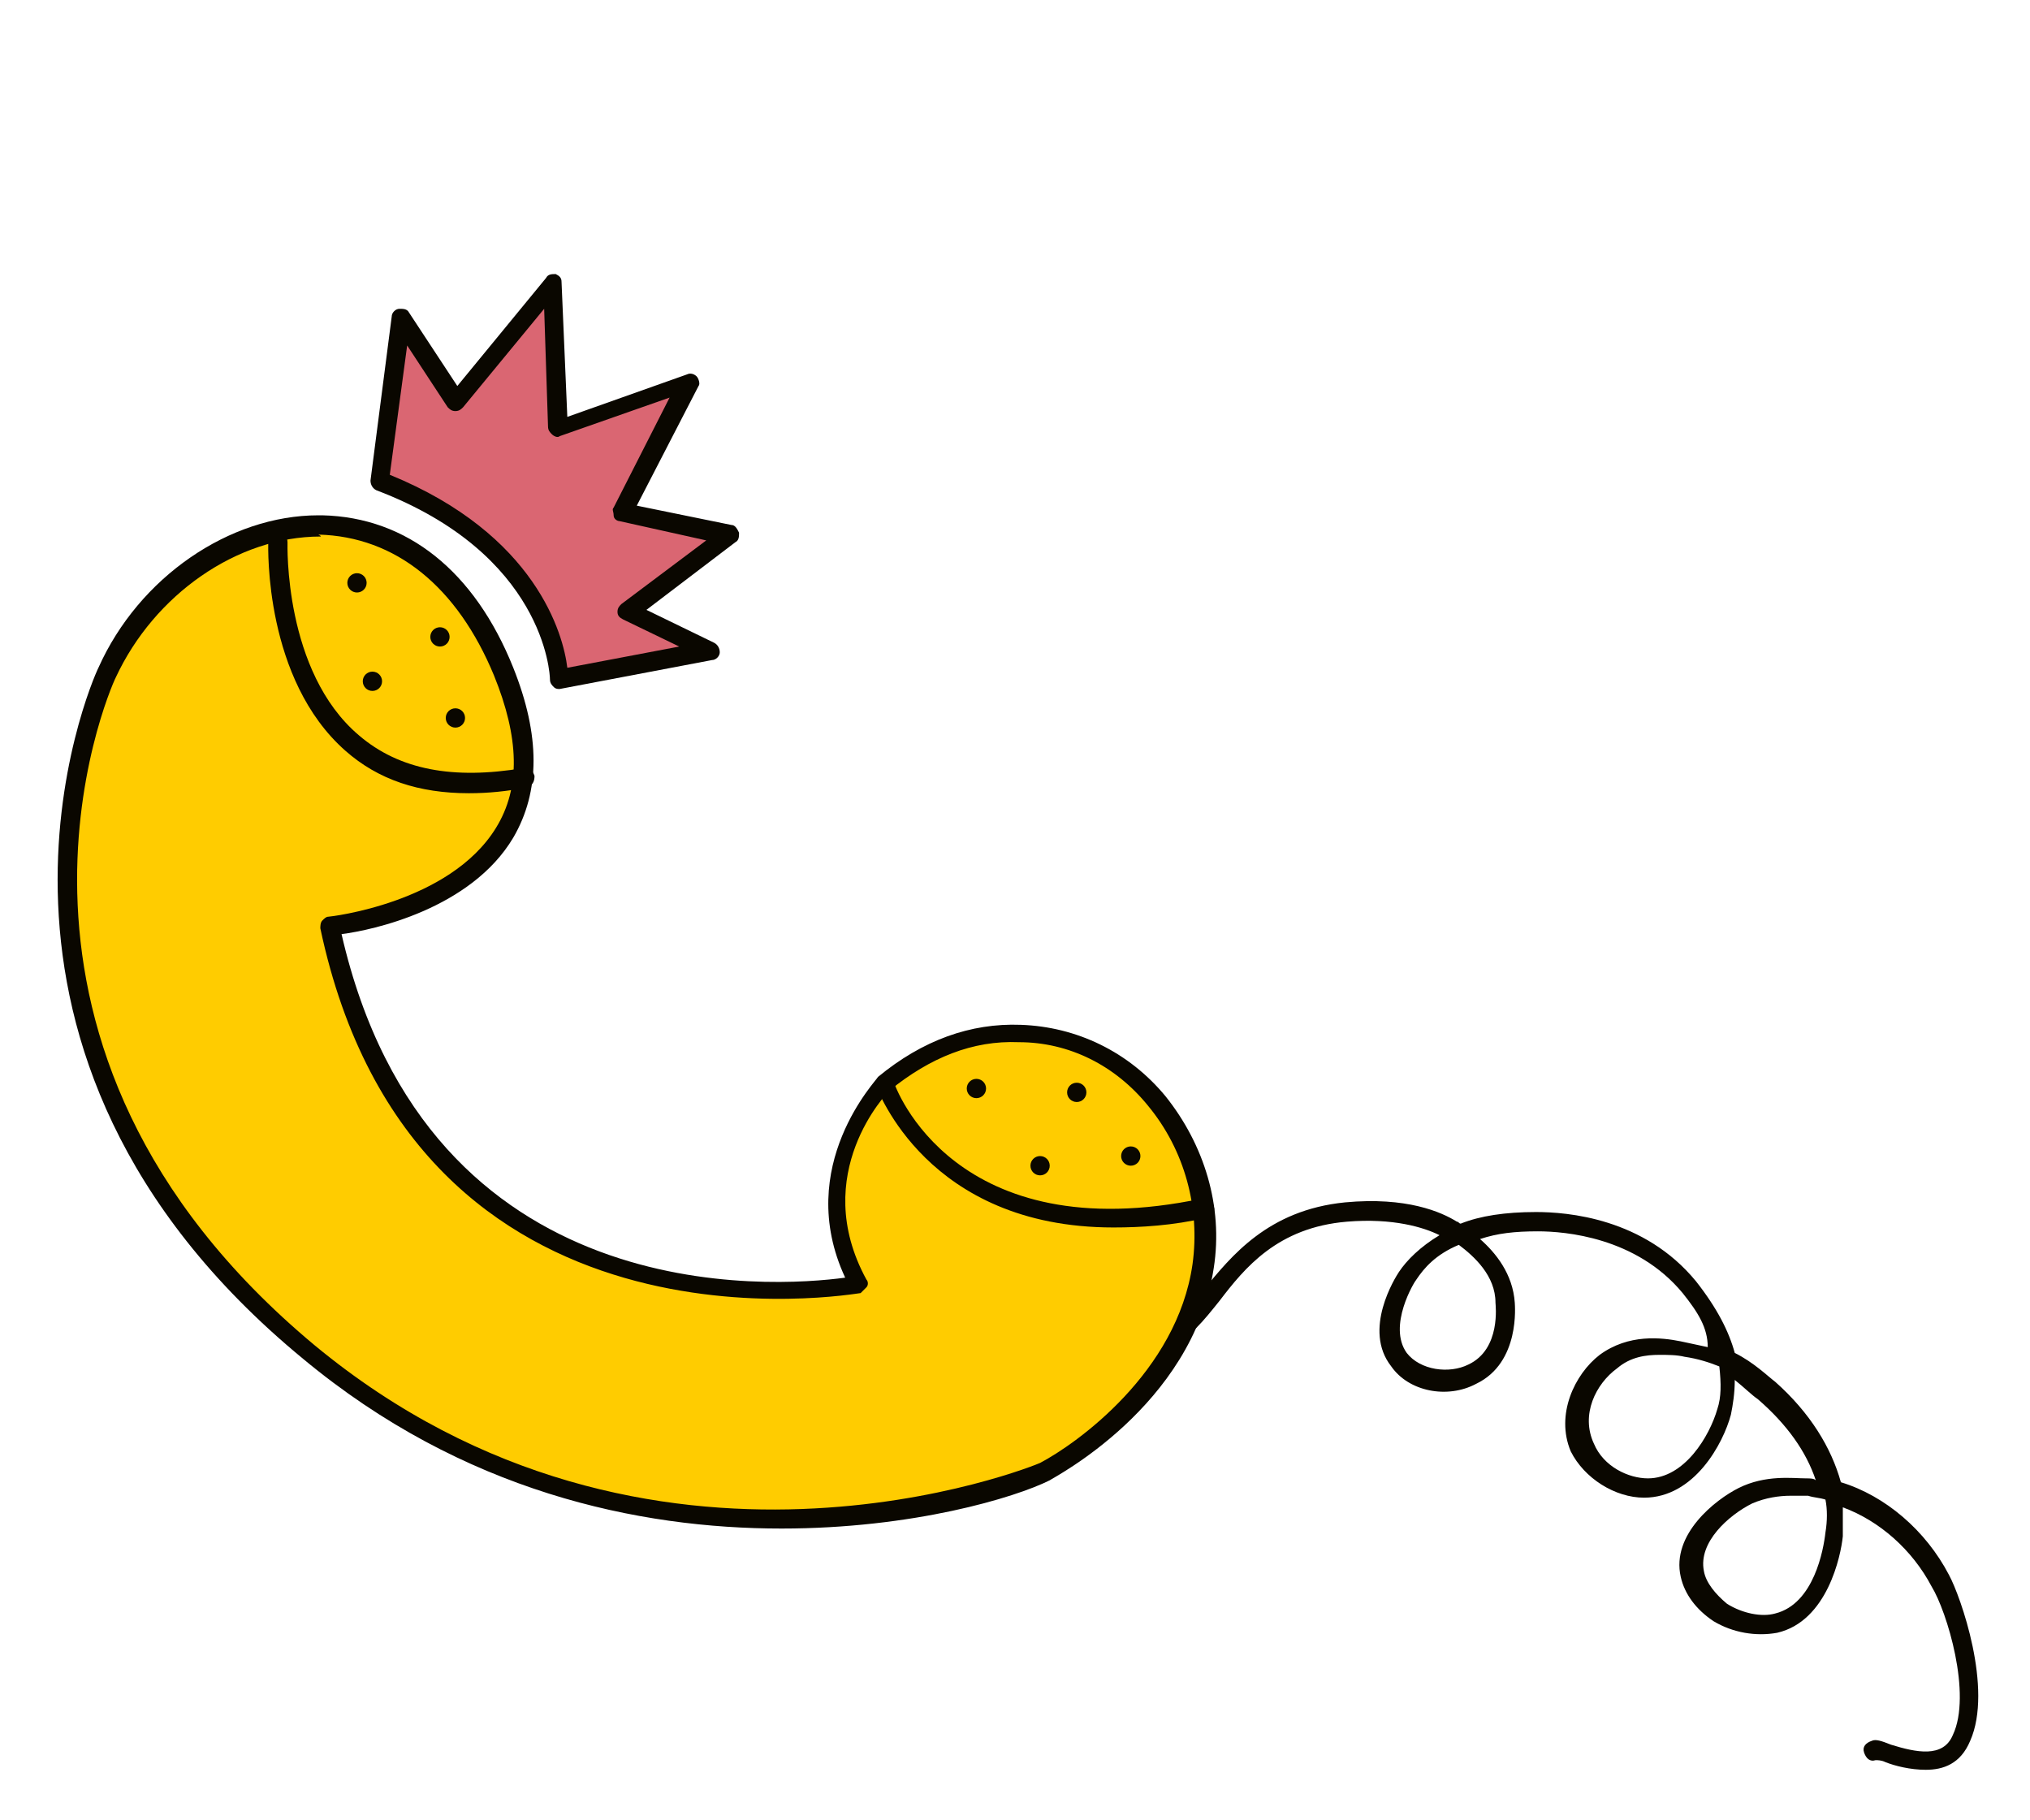 <?xml version="1.0" encoding="utf-8"?>
<!-- Generator: Adobe Illustrator 27.1.1, SVG Export Plug-In . SVG Version: 6.00 Build 0)  -->
<svg version="1.1" id="Layer_1" xmlns="http://www.w3.org/2000/svg" xmlns:xlink="http://www.w3.org/1999/xlink" x="0px" y="0px"
	 viewBox="0 0 105.2 94.3" style="enable-background:new 0 0 105.2 94.3;" xml:space="preserve">
<style type="text/css">
	.st0{fill:#DA6672;}
	.st1{fill:#FFCC00;}
	.st2{fill:#0A0700;}
</style>
<g>
	<g>
		<path class="st0" d="M19.8,24.6l1.1-8.2l2.9,4.3l5.1-6.3L29,22l6.6-2l-3.2,6.7l5.3,1.3l-4.9,3.7l3.6,1.9L29,35.2
			c0,0-0.3-4.5-2.7-6.4S19.8,24.6,19.8,24.6z"/>
	</g>
	<g>
		<path class="st1" d="M27.2,40c0,0-0.9-8.9-6.4-11.8S9,29.6,7.5,31.8S1,41.3,4.4,52.7s11.2,17.8,18.5,22c7.3,4.2,20.8,5.1,29.1,2.4
			c8.4-2.7,11.8-12.6,10.4-15.5c-1.4-2.8-2.6-7.4-10.8-8c0,0-8.3,1.1-8.4,8.9l1.1,4.1c0,0-11.4,1.9-19.9-4.8c0,0-6.4-5.5-7.5-13.6
			C17.1,48.1,27.4,46.1,27.2,40z"/>
	</g>
	<g>
		<g>
			<g>
				<path class="st2" d="M40.5,79.2c-7.4,0-16.5-1.9-24.8-8.8c-19.3-15.9-11-35-10.6-35.8c2.1-4.7,6.8-7.9,11.4-7.9
					c0.1,0,0.1,0,0.2,0c4.4,0.1,7.9,2.9,9.9,7.9c1.4,3.5,1.4,6.4,0,8.8c-2.2,3.7-7.3,4.8-8.9,5C22.2,68,40.1,66.7,43.8,66.2
					c-2.7-5.8,1.7-10.3,1.7-10.4c2.3-1.9,4.8-2.8,7.4-2.7c2.9,0.1,5.6,1.4,7.5,3.7c2,2.5,3,5.7,2.5,8.9c-1.1,7.2-8.4,10.9-8.5,11
					C52.6,77.6,47.3,79.2,40.5,79.2z M16.6,27.8c-4.3,0-8.6,3-10.6,7.3c-0.4,0.8-8.3,19.1,10.3,34.6c17.4,14.4,37.4,6.2,37.6,6.1
					c1.9-1,7.1-4.7,7.9-10.3c0.4-2.9-0.4-5.9-2.3-8.2c-1.7-2.1-4.1-3.3-6.7-3.3c-2.4-0.1-4.6,0.8-6.7,2.5c-0.1,0.1-4.2,4.3-1.2,9.8
					c0.1,0.1,0.1,0.3,0,0.4c-0.1,0.1-0.2,0.2-0.3,0.3c-0.2,0-23.1,4.2-28-18.9c0-0.1,0-0.3,0.1-0.4c0.1-0.1,0.2-0.2,0.3-0.2
					c0.1,0,6.3-0.7,8.7-4.6c1.3-2.1,1.2-4.7-0.1-7.9c-1.9-4.6-5.1-7.2-9.1-7.3C16.7,27.8,16.6,27.8,16.6,27.8z"/>
			</g>
			<g>
				<path class="st2" d="M24.3,41.1c-2.6,0-4.7-0.7-6.4-2.2c-4.2-3.7-4-10.5-4-10.8c0-0.3,0.3-0.5,0.5-0.5c0.3,0,0.5,0.2,0.5,0.5
					c0,0.1-0.2,6.7,3.7,10c2.1,1.8,4.9,2.3,8.5,1.7c0.3-0.1,0.5,0.1,0.6,0.4c0,0.3-0.1,0.5-0.4,0.6C26.3,41,25.3,41.1,24.3,41.1z"/>
			</g>
			<g>
				<path class="st2" d="M57.7,63.6c-9.7,0-12.2-7.2-12.3-7.3c-0.1-0.3,0.1-0.5,0.3-0.6c0.3-0.1,0.5,0.1,0.6,0.3
					c0.1,0.4,3.2,8.8,16,6.1c0.3-0.1,0.5,0.1,0.6,0.4c0.1,0.3-0.1,0.5-0.4,0.6C60.8,63.5,59.1,63.6,57.7,63.6z"/>
			</g>
		</g>
		<g>
			<path class="st2" d="M29,35.7c-0.1,0-0.2,0-0.3-0.1c-0.1-0.1-0.2-0.2-0.2-0.4c0-0.3-0.3-6.5-9-9.8c-0.2-0.1-0.3-0.3-0.3-0.5
				l1.1-8.5c0-0.2,0.2-0.4,0.4-0.4c0.2,0,0.4,0,0.5,0.2l2.5,3.8l4.6-5.6c0.1-0.2,0.3-0.2,0.5-0.2c0.2,0.1,0.3,0.2,0.3,0.4l0.3,7
				l6.2-2.2c0.2-0.1,0.4,0,0.5,0.1c0.1,0.1,0.2,0.4,0.1,0.5L33,26.2l4.9,1c0.2,0,0.3,0.2,0.4,0.4c0,0.2,0,0.4-0.2,0.5l-4.6,3.5
				l3.5,1.7c0.2,0.1,0.3,0.3,0.3,0.5s-0.2,0.4-0.4,0.4L29,35.7C29.1,35.7,29.1,35.7,29,35.7z M20.2,24.6c7.6,3.1,9,8.3,9.2,10
				l5.8-1.1l-2.9-1.4C32.1,32,32,31.9,32,31.7c0-0.2,0.1-0.3,0.2-0.4l4.4-3.3l-4.5-1c-0.1,0-0.3-0.1-0.3-0.3c0-0.2-0.1-0.3,0-0.4
				l2.9-5.7l-5.7,2c-0.1,0.1-0.3,0-0.4-0.1s-0.2-0.2-0.2-0.4L28.2,16L24,21.1c-0.1,0.1-0.2,0.2-0.4,0.2c-0.2,0-0.3-0.1-0.4-0.2
				l-2.1-3.2L20.2,24.6z"/>
		</g>
	</g>
	<g>
		<g>
			<circle class="st2" cx="18.5" cy="30.2" r="0.5"/>
		</g>
		<g>
			<circle class="st2" cx="19.3" cy="35.3" r="0.5"/>
		</g>
		<g>
			<circle class="st2" cx="22.8" cy="33" r="0.5"/>
		</g>
		<g>
			<circle class="st2" cx="23.6" cy="37.2" r="0.5"/>
		</g>
	</g>
	<g>
		<g>
			<circle class="st2" cx="50.6" cy="56.4" r="0.5"/>
		</g>
		<g>
			<circle class="st2" cx="53.9" cy="60.4" r="0.5"/>
		</g>
		<g>
			<circle class="st2" cx="55.8" cy="56.6" r="0.5"/>
		</g>
		<g>
			<circle class="st2" cx="58.6" cy="59.9" r="0.5"/>
		</g>
	</g>
	<g>
		<path class="st2" d="M99.8,91.7c-0.8,0-1.6-0.2-2.1-0.4c-0.2-0.1-0.4-0.1-0.5-0.1c-0.3,0.1-0.5-0.1-0.6-0.4s0.1-0.5,0.4-0.6
			c0.2-0.1,0.5,0,1,0.2c1.3,0.4,2.7,0.7,3.2-0.5c1-2.1-0.3-6.4-1.1-7.7c-1-1.9-2.7-3.4-4.6-4.1c0,0.5,0,1,0,1.5
			c-0.1,1-0.8,4.4-3.4,5c-1.1,0.2-2.3,0-3.3-0.6c-0.9-0.6-1.5-1.4-1.7-2.3c-0.5-2.2,1.8-4,3-4.6c1.4-0.7,2.8-0.5,3.5-0.5
			c0.2,0,0.4,0,0.5,0.1c-0.5-1.5-1.5-2.9-3-4.2c-0.3-0.2-0.7-0.6-1.2-1c0,0.7-0.1,1.3-0.2,1.8c-0.4,1.5-1.9,4.3-4.5,4.3
			c-1.5,0-3.1-1-3.8-2.4c-0.8-1.9,0.2-4,1.5-5c1.5-1.1,3.2-0.9,4.2-0.7c0.5,0.1,0.9,0.2,1.4,0.3c0-1-0.5-1.8-1.3-2.8
			c-2.4-2.9-6.1-3.2-7.5-3.2c-1.2,0-2.1,0.1-3,0.4c0.8,0.7,1.7,1.8,1.8,3.3c0,0.1,0.3,3.1-2,4.2c-1.5,0.8-3.5,0.4-4.4-0.9
			c-1.5-1.9,0.2-4.6,0.4-4.9c0.4-0.6,1.1-1.3,2.1-1.9c-0.8-0.4-2.4-0.9-4.8-0.7c-3.6,0.3-5.3,2.4-6.6,4.1c-0.4,0.5-0.8,1-1.2,1.4
			c-0.2,0.2-0.5,0.2-0.7,0c-0.2-0.2-0.2-0.5,0-0.7c0.4-0.3,0.7-0.8,1.1-1.3c1.4-1.7,3.3-4.1,7.3-4.5c3.2-0.3,5,0.5,5.8,1
			c0.1,0,0.1,0.1,0.2,0.1c1-0.4,2.3-0.6,3.9-0.6s5.6,0.3,8.3,3.6c1.1,1.4,1.7,2.6,2,3.7c1,0.5,1.7,1.2,2.1,1.5
			c1.8,1.6,2.9,3.4,3.4,5.2c2.3,0.7,4.4,2.5,5.6,4.8c0.6,1.1,2.3,5.9,1.1,8.6C101.6,91.4,100.7,91.7,99.8,91.7z M92.8,77.5
			c-0.6,0-1.3,0.1-2,0.4c-1.2,0.6-2.8,2-2.5,3.5c0.1,0.6,0.6,1.2,1.2,1.7c0.8,0.5,1.8,0.7,2.5,0.5c2-0.5,2.5-3.3,2.6-4.2
			c0.1-0.6,0.1-1.2,0-1.7c-0.3-0.1-0.6-0.1-0.9-0.2C93.4,77.5,93.1,77.5,92.8,77.5z M86,70.2c-0.7,0-1.5,0.1-2.2,0.7
			c-1.1,0.8-1.9,2.4-1.2,3.9c0.5,1.2,1.8,1.8,2.8,1.8l0,0c1.9,0,3.2-2.2,3.6-3.6c0.2-0.6,0.2-1.3,0.1-2.2c-0.5-0.2-1.1-0.4-1.8-0.5
			C86.9,70.2,86.4,70.2,86,70.2z M75.6,64.5c-1.2,0.5-1.8,1.2-2.2,1.8c-0.1,0.1-1.5,2.4-0.5,3.8c0.7,0.9,2.2,1.1,3.2,0.6
			c1.7-0.8,1.4-3.1,1.4-3.2C77.5,66.1,76.4,65.1,75.6,64.5z"/>
	</g>
</g>
</svg>
